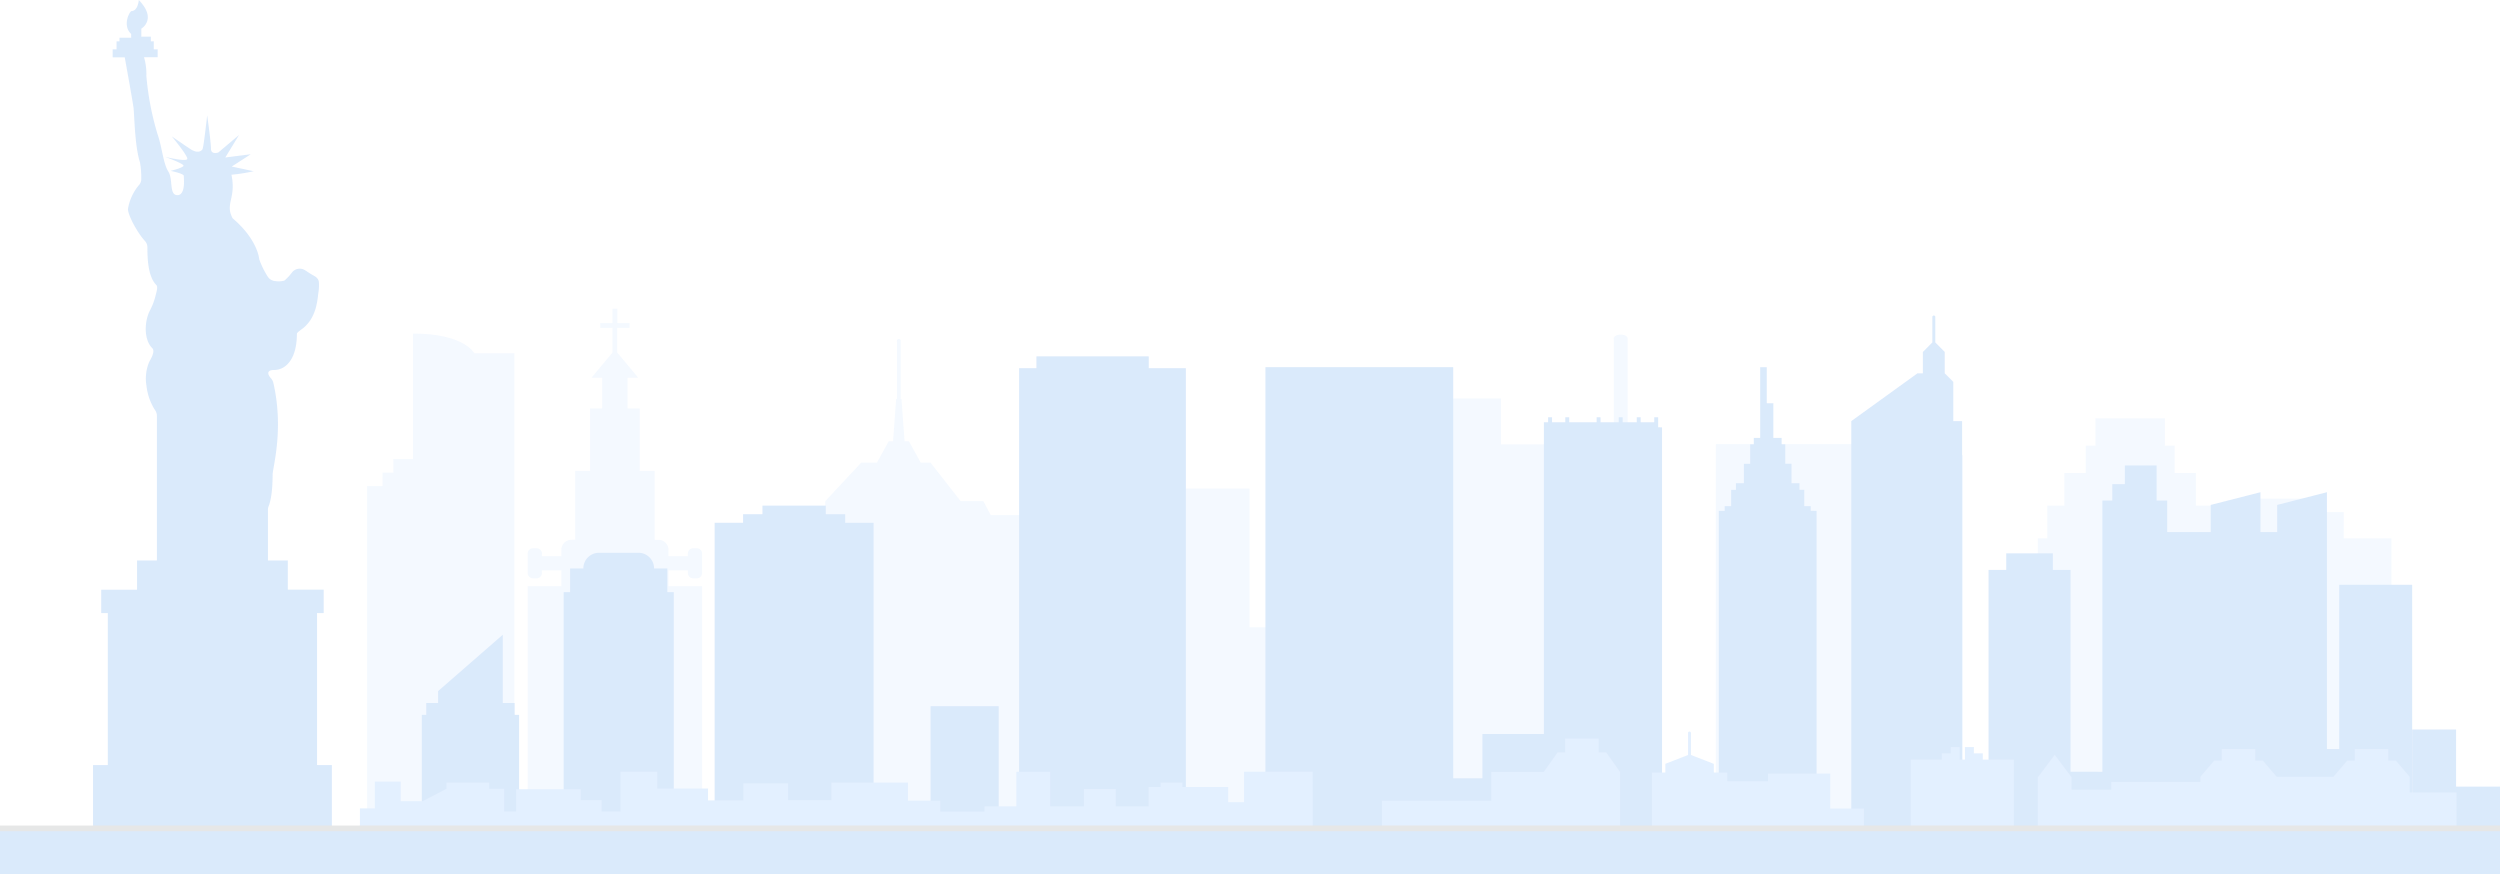 <svg xmlns="http://www.w3.org/2000/svg" width="523.906" height="183.23" viewBox="0 0 523.906 183.23">
  <g id="Group_1279" data-name="Group 1279" transform="translate(-1976.048 -965.266)" opacity="0.15">
    <path id="Path_525" data-name="Path 525" d="M2702.879,1151.455v13.667h-6.633v-22.228H2662.4v90.169h51.783v-87.883Z" transform="translate(-326.769 -84.568)" fill="#b3d6ff"/>
    <path id="Path_526" data-name="Path 526" d="M2453.5,1189.752V1160.68h-24.608v80.851h46.477v-51.779Z" transform="translate(-215.598 -93.036)" fill="#b3d6ff"/>
    <path id="Path_527" data-name="Path 527" d="M2126.13,1127.836h2.271V1125h4.111v-26.3c10.8,0,12.85,4.131,12.85,4.131h8.4v109.188H2122.9v-81.357h3.232Z" transform="translate(-69.915 -63.53)" fill="#b3d6ff"/>
    <path id="Path_528" data-name="Path 528" d="M2221.808,1145.257h.752a1.113,1.113,0,0,0,1.113-1.113v-4.076a1.113,1.113,0,0,0-1.113-1.113h-.752a1.113,1.113,0,0,0-1.113,1.113v.549h-4.077v-1.344a2.082,2.082,0,0,0-2.082-2.082h-.81v-14.456H2210.6v-13.068h-2.544v-6.448h2.233l-4.395-5.271v-5.18h2.573v-1H2205.9v-3.007h-1v3.007h-2.573v1h2.573v5.18l-4.395,5.271h2.234v6.448H2200.2v13.068h-3.122v14.456h-.81a2.082,2.082,0,0,0-2.082,2.082v1.344h-4.077v-.549a1.113,1.113,0,0,0-1.113-1.113h-.751a1.113,1.113,0,0,0-1.113,1.113v4.076a1.113,1.113,0,0,0,1.113,1.113h.751a1.113,1.113,0,0,0,1.113-1.113v-.55h4.077v3.31h-7.055v60.386h36.545v-60.386h-7.055v-3.31h4.077v.55A1.113,1.113,0,0,0,2221.808,1145.257Z" transform="translate(-100.494 -58.796)" fill="#b3d6ff"/>
    <path id="Path_529" data-name="Path 529" d="M2682.835,1142.239v-.983h-1.353v-3.415h-1v-1.388h-1.672v-4.078H2677.5V1128.3h-.756v-1.339h-1.739v-7.265h-1.38v-7.559h-1.379v14.824h-1.341v1.339h-.756v4.078h-1.314v4.078h-1.671v1.388h-1v3.415h-1.353v.983h-1.234v76.181h20.487v-76.181Z" transform="translate(-327.331 -69.924)" fill="#0a6fe5"/>
    <path id="Path_530" data-name="Path 530" d="M2584.814,1122.173V1099.9c0-.432-.653-.784-1.455-.784s-1.455.353-1.455.784v18.02h-13.093v4.192h-10.547v-9.617H2545.9v9.682h-7.638v90.045h51.644v-90.045Z" transform="translate(-267.667 -63.723)" fill="#b3d6ff"/>
    <path id="Path_531" data-name="Path 531" d="M2304.331,1134.853l7.514-8.06h3.3l2.476-4.483h.913l.648-8.883h.168v-12.05a.4.4,0,1,1,.771,0v12.05h.169l.649,8.883h.913l2.477,4.483h2.063l6.294,8.06h4.769l1.541,2.92h11.48v75.289h-48.168v-75.289h2.023Z" transform="translate(-155.331 -64.566)" fill="#b3d6ff"/>
    <path id="Path_532" data-name="Path 532" d="M2855.279,1152.253h-7.69v-2.831h-12.97v2.831h-2.3v5.506H2827.9v-6.851h-3.588v-6.851h-4.471v-5.726H2817.8v-5.726h-14.534v5.726h-2.042v5.726h-4.471v6.851h-3.587v6.851h-1.987v70.406h74.107v-70.406h-10.009Z" transform="translate(-388.079 -79.669)" fill="#b3d6ff"/>
    <path id="Path_533" data-name="Path 533" d="M2853.631,1159.723v5.694h-3.506v-8.355l-10.422,2.661v5.694h-9.122v-6.611h-2.218v-7.347h-6.653v3.912h-2.634v3.434H2817v78.335h47.056v-80.079Z" transform="translate(-400.371 -88.646)" fill="#0a6fe5"/>
    <path id="Path_534" data-name="Path 534" d="M2164.221,1235.954v-2.489h-2.484v-14.3l-13.557,11.814v2.489H2145.7v2.489h-.926v33.42h20.378v-33.42Z" transform="translate(-80.327 -120.879)" fill="#0a6fe5"/>
    <path id="Path_535" data-name="Path 535" d="M2289.263,1171.11v-1.8h-4.06v-1.8h-13.279v1.8h-4.06v1.8h-5.956v73.672h33.31V1171.11Z" transform="translate(-136.096 -96.286)" fill="#0a6fe5"/>
    <path id="Path_536" data-name="Path 536" d="M2223.24,1194.627v-4.968h-2.779a3.284,3.284,0,0,0-3.284-3.284h-8.252a3.284,3.284,0,0,0-3.284,3.284h-2.779v4.968h-1.347v59.137h23.072v-59.137Z" transform="translate(-107.344 -105.269)" fill="#0a6fe5"/>
    <rect id="Rectangle_4283" data-name="Rectangle 4283" width="14.273" height="35.24" transform="translate(2171.062 1113.256)" fill="#0a6fe5"/>
    <path id="Path_537" data-name="Path 537" d="M2410.858,1110.288v-2.481h-23.537v2.481h-3.633v106.07h34.947v-106.07Z" transform="translate(-194.075 -67.863)" fill="#0a6fe5"/>
    <path id="Path_538" data-name="Path 538" d="M2060.206,1125.59v-31.848h1.388v-4.9h-7.513v-6.124h-4.165v-10.658a1.969,1.969,0,0,1,.153-.736c.275-.683.827-2.555.827-6.6,0-1.441,2.413-9.474.142-19.252a2.144,2.144,0,0,0-.5-.938c-.627-.695-1.078-1.736.726-1.736,2.144,0,4.716-1.96,4.716-7.594,0-.281,1.206-1.06,1.425-1.258a8.35,8.35,0,0,0,1.535-1.8,9.931,9.931,0,0,0,1.163-3.046,18.381,18.381,0,0,0,.344-2.258,9.629,9.629,0,0,0,.13-2.564c-.19-.969-1.086-1.2-1.814-1.682q-.536-.354-1.08-.7a2.058,2.058,0,0,0-2.7.431,10.831,10.831,0,0,1-1.623,1.745,4.776,4.776,0,0,1-1.908.1,2.078,2.078,0,0,1-1.6-.962,18.049,18.049,0,0,1-1.769-3.628s-.245-4.042-5.573-8.574c-1.654-3.083.8-4.165-.245-9.125a35.428,35.428,0,0,0,4.655-.735l-4.593-.98,3.98-2.572-5.328.673,2.878-4.716-4.348,3.675s-1.531.551-1.531-.8-.8-6.982-.8-6.982-.735,6.676-.98,7.1-1.1.919-2.572-.061-3.859-2.633-3.859-2.633,3.369,4.042,3.246,4.716-4.655-.429-4.655-.429,4.1,1.47,3.858,1.9-2.695,1.041-2.695,1.041,2.756.551,2.756,1.041.429,4.042-1.347,4.042-.857-3.369-1.9-4.961-1.388-5.451-2.226-7.717a59.671,59.671,0,0,1-2.368-12.31,12.568,12.568,0,0,0-.49-3.919h2.858V975.6h-.816v-1.674h-.613v-.98h-2v-1.674s3.389-1.96-.531-6c0,0-.123,2.327-1.593,2.327-.8.8-1.592,3.369,0,4.777v.8h-2.45v.755h-.612V975.6h-.817v1.674h2.531s1.654,9.125,1.838,10.534.245,8.084,1.348,11.453a17.37,17.37,0,0,1,.269,3.724,1.882,1.882,0,0,1-.533,1.137,10.484,10.484,0,0,0-2.247,4.937c0,1.374,2.072,5.117,3.56,6.71a1.912,1.912,0,0,1,.511,1.308c.016,1.91.014,6.049,1.871,7.906.411.412-.014,1.648-.127,2.1a13.559,13.559,0,0,1-1.167,3.174c-1.176,2.139-1.42,6.1.437,7.955.708.708-.337,2.317-.661,2.972a8.986,8.986,0,0,0-.551,4.879,12.026,12.026,0,0,0,1.735,5.046,2.154,2.154,0,0,1,.462,1.276v30.337h-4.165v6.124h-7.512v4.9h1.388v31.848h-3.1V1148.5h50.053V1125.59Z" transform="translate(-17.715 0)" fill="#0a6fe5"/>
    <path id="Path_539" data-name="Path 539" d="M2521.568,1198.29v-86.155h-39.353v106.284h48.853V1198.29Z" transform="translate(-240.983 -69.924)" fill="#0a6fe5"/>
    <path id="Path_540" data-name="Path 540" d="M2605.84,1134.266v-2.1h-.821v1.053h-2.842v-1.053h-.821v1.053H2598.4v-1.053h-.821v1.053h-3.81v-1.053h-.821v1.053H2587.2v-1.053h-.821v1.053H2583.6v-1.053h-.821v1.053h-.884v65.326H2569.01v29.414h37.64v-93.687Z" transform="translate(-282.306 -79.457)" fill="#0a6fe5"/>
    <path id="Path_541" data-name="Path 541" d="M2737.94,1113.6v-8.221l-1.8-1.8v-4.471h.011l-1.984-2v-5.333a.308.308,0,1,0-.616,0v5.334l-1.985,2v4.471h-1.13l-13.873,10.019v94.981h23.224V1113.6Z" transform="translate(-352.556 -60.083)" fill="#0a6fe5"/>
    <path id="Path_542" data-name="Path 542" d="M2788.65,1232.371v-42.3h-3.705V1186.6h-9.768v3.479h-3.705v63.795h25.767v-21.5Z" transform="translate(-378.697 -105.374)" fill="#0a6fe5"/>
    <path id="Path_543" data-name="Path 543" d="M2897.848,1233.606v-34.423h15.283v60.679h-30.566v-26.256Z" transform="translate(-431.587 -111.366)" fill="#0a6fe5"/>
    <path id="Path_544" data-name="Path 544" d="M2950.113,1269.034v-11.966h-9.2v30.353h18.41v-18.387Z" transform="translate(-459.364 -138.925)" fill="#0a6fe5"/>
    <path id="Path_545" data-name="Path 545" d="M2319.687,1273.971h-14.381v6.38h-3.334v-3.19h-9.587v-.919H2287.8v.919h-2.5v4.055h-6.878v-3.623h-6.669v3.623h-7.086v-7.245h-7.086v7.245h-6.669v1.081h-9.275v-2.271h-6.773v-3.785h-16.049v3.677h-9.066V1276.4h-9.379v3.568h-7.4v-2.487h-10.63v-3.515h-7.711v8.327h-3.96v-2.379h-4.377v-2.271h-13.547v4.65h-2.5v-4.758h-3.126v-1.3h-8.962v1.3l-5,2.6h-4.585v-4.109h-5.419v5.623h-3.126v13.819h199.666Z" transform="translate(-68.545 -146.972)" fill="#4398fc"/>
    <path id="Path_546" data-name="Path 546" d="M2574.25,1263.585v-2.892h-7.029v2.892h-1.576l-2.909,4.1h-11v6.032h-22.9v15.425h22.9v-.121h27V1267.69l-2.909-4.1Z" transform="translate(-263.18 -140.651)" fill="#4398fc"/>
    <path id="Path_547" data-name="Path 547" d="M2794.716,1266.09l3.46,4.616h.075v2.695h8.3v-1.617h18.689v-1.078l2.908-3.414h1.575v-2.405h7.029v2.405h1.575l2.909,3.414h11.877l2.909-3.414h1.575v-2.405h7.029v2.405h1.575l2.908,3.414v3.276h9.8v17.161H2791.18v-20.437h.075Z" transform="translate(-388.079 -142.648)" fill="#4398fc"/>
    <path id="Path_548" data-name="Path 548" d="M2755.45,1265.4h-1.873v-1.312H2751.7v2.625h-1.094v-2.625h-1.873v1.312h-1.873v1.312h-6.511v24.049h21.608v-24.049h-6.51Z" transform="translate(-363.881 -142.268)" fill="#4398fc"/>
    <path id="Path_549" data-name="Path 549" d="M2674.191,1274.03v-7.324h-13.039v1.594h-8.542v-1.822H2649.8v-1.822h-.035l-4.76-1.849v-4.669a.314.314,0,0,0-.607,0v4.669l-4.759,1.849v1.822h-2.806v21.341h44.426V1274.03Z" transform="translate(-314.598 -139.324)" fill="#4398fc"/>
    <g id="Group_1278" data-name="Group 1278" transform="translate(1976.048 1138.263)">
      <rect id="Rectangle_4284" data-name="Rectangle 4284" width="523.906" height="9.041" transform="translate(0 0)" fill="#5a5b5e"/>
      <rect id="Rectangle_4285" data-name="Rectangle 4285" width="523.906" height="9.041" transform="translate(0 1.191)" fill="#0a6fe5"/>
    </g>
  </g>
</svg>
